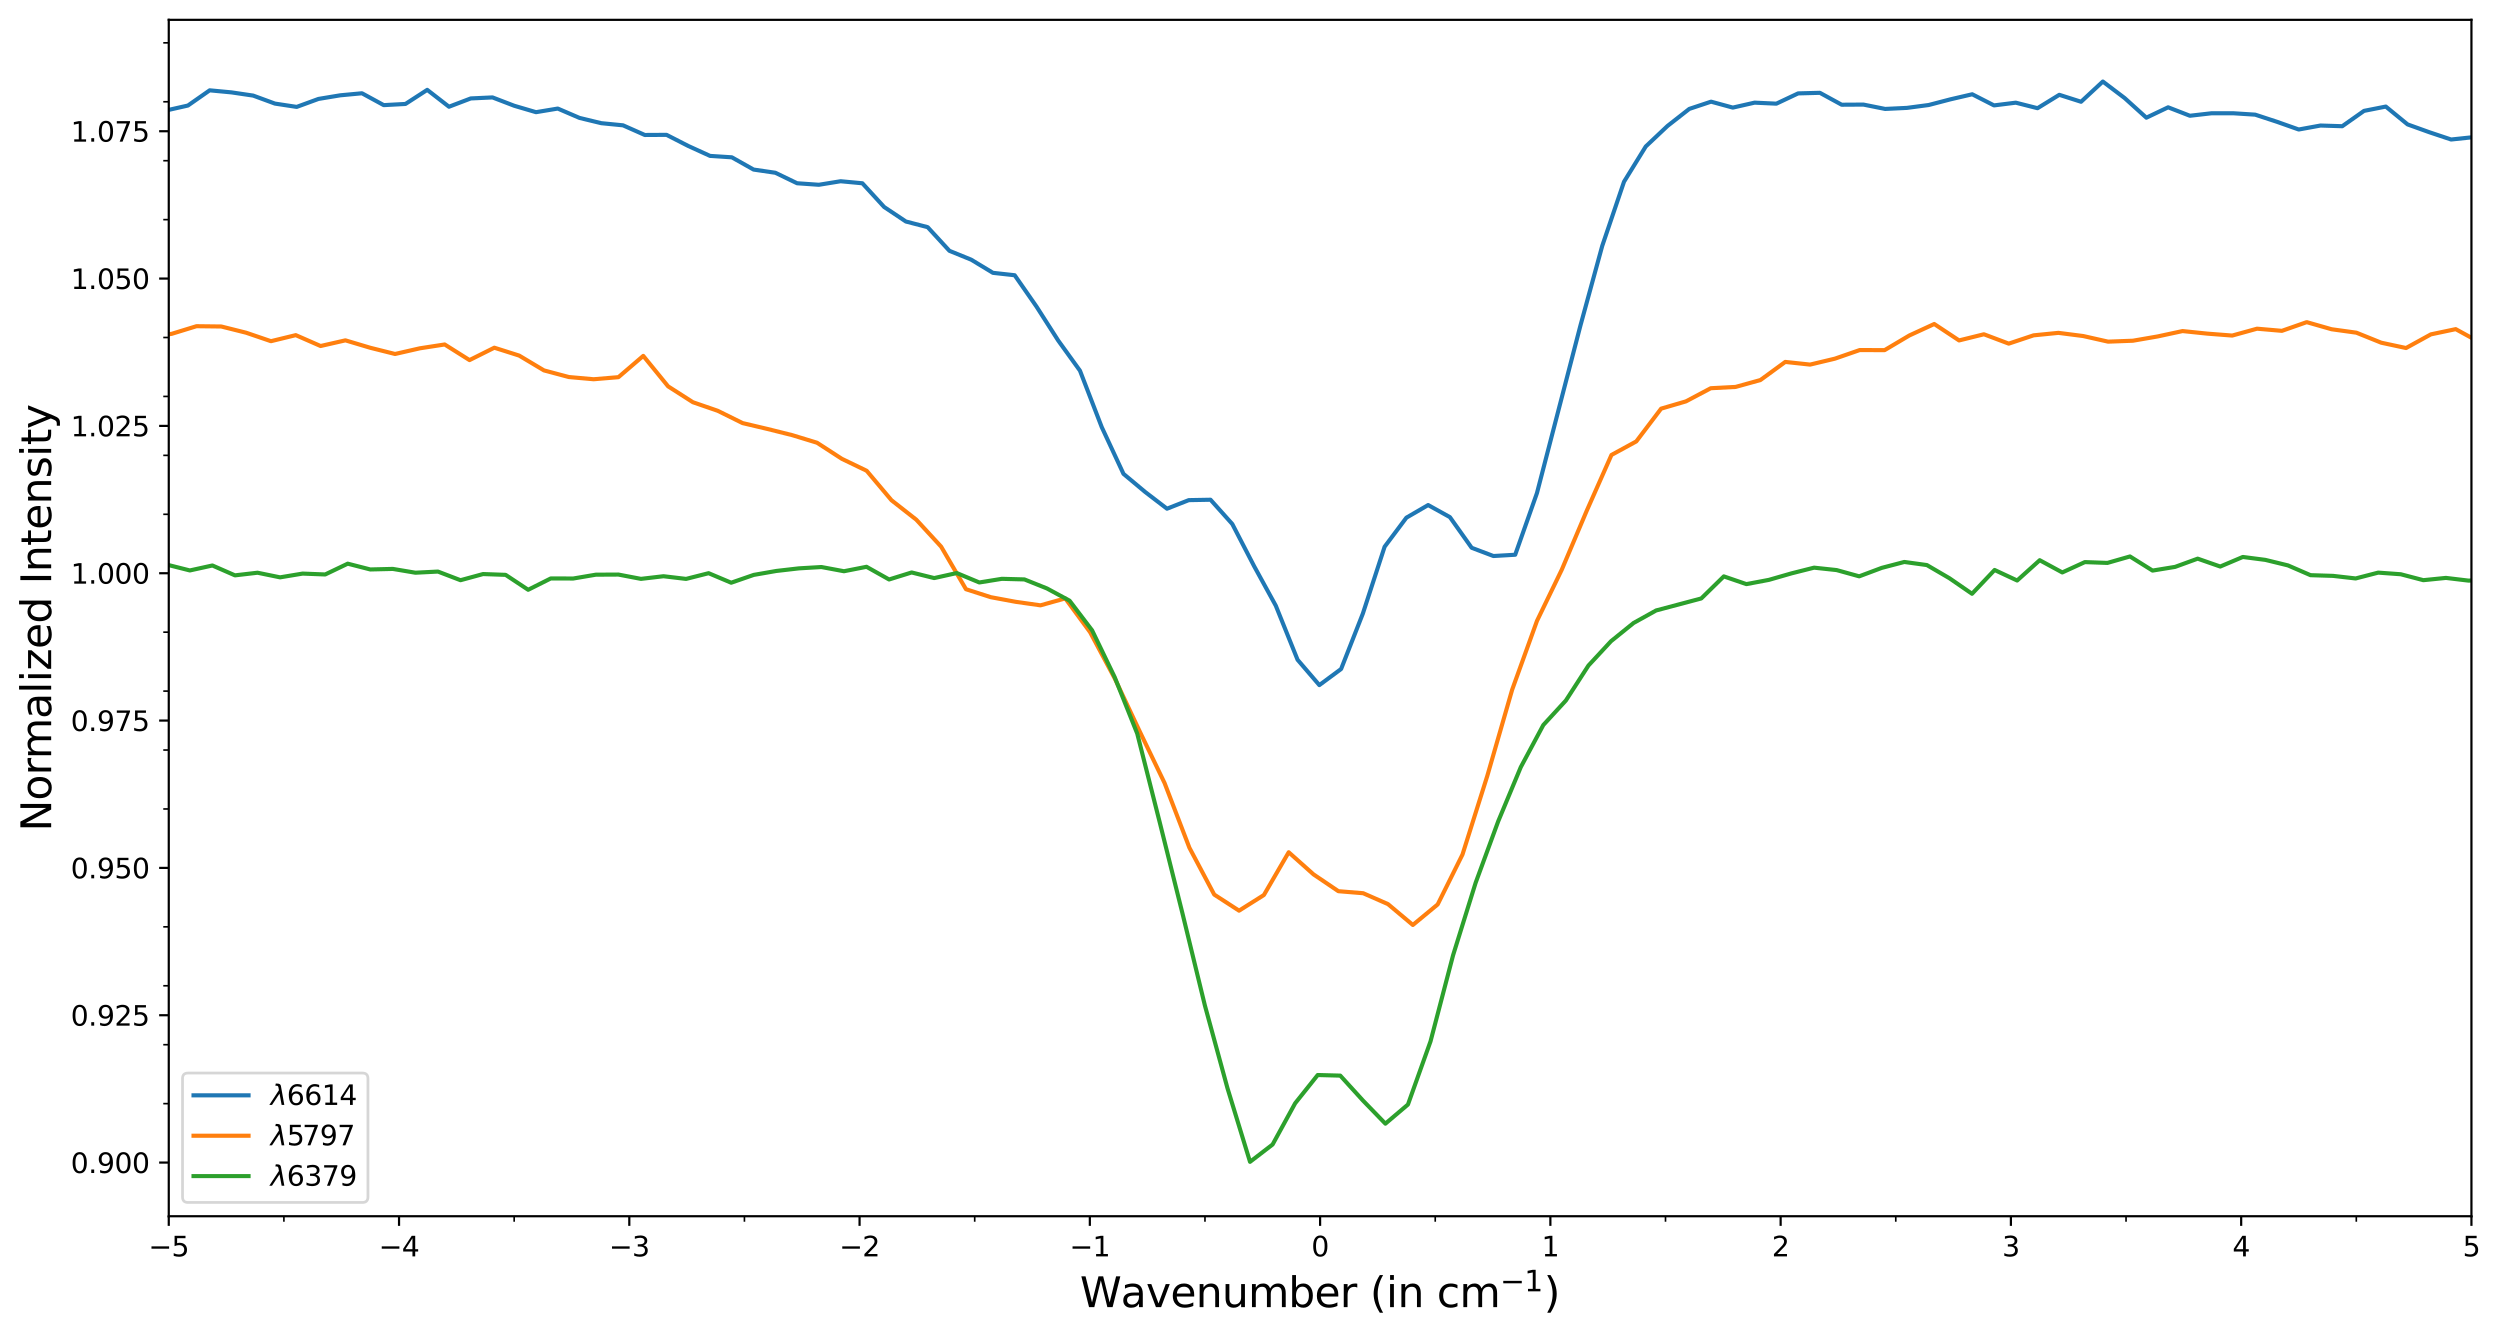 <?xml version="1.0" encoding="utf-8" standalone="no"?>
<!DOCTYPE svg PUBLIC "-//W3C//DTD SVG 1.1//EN"
  "http://www.w3.org/Graphics/SVG/1.1/DTD/svg11.dtd">
<svg height="485.558pt" version="1.1" viewBox="0 0 908.727 485.558" width="908.727pt" xmlns="http://www.w3.org/2000/svg" xmlns:xlink="http://www.w3.org/1999/xlink">
 <defs>
  <style type="text/css">*{stroke-linecap:butt;stroke-linejoin:round;}</style>
 </defs>
 <g id="figure_1">
  <g id="patch_1">
   <path d="M -0 485.558 
L 908.727 485.558 
L 908.727 0 
L -0 0 
z
" style="fill:#ffffff;"/>
  </g>
  <g id="axes_1">
   <g id="patch_2">
    <path d="M 61.345 442.08 
L 898.345 442.08 
L 898.345 7.2 
L 61.345 7.2 
z
" style="fill:#ffffff;"/>
   </g>
   <g id="matplotlib.axis_1">
    <g id="xtick_1">
     <g id="line2d_1">
      <defs>
       <path d="M 0 0 
L 0 3.5 
" id="md14d04c0c2" style="stroke:#000000;stroke-width:0.8;"/>
      </defs>
      <g>
       <use style="stroke:#000000;stroke-width:0.8;" x="61.345" xlink:href="#md14d04c0c2" y="442.08"/>
      </g>
     </g>
     <g id="text_1">
      <!-- −5 -->
      <g transform="translate(53.974 456.678)scale(0.1 -0.1)">
       <defs>
        <path d="M 678 2272 
L 4684 2272 
L 4684 1741 
L 678 1741 
L 678 2272 
z
" id="DejaVuSans-2212" transform="scale(0.016)"/>
        <path d="M 691 4666 
L 3169 4666 
L 3169 4134 
L 1269 4134 
L 1269 2991 
Q 1406 3038 1543 3061 
Q 1681 3084 1819 3084 
Q 2600 3084 3056 2656 
Q 3513 2228 3513 1497 
Q 3513 744 3044 326 
Q 2575 -91 1722 -91 
Q 1428 -91 1123 -41 
Q 819 9 494 109 
L 494 744 
Q 775 591 1075 516 
Q 1375 441 1709 441 
Q 2250 441 2565 725 
Q 2881 1009 2881 1497 
Q 2881 1984 2565 2268 
Q 2250 2553 1709 2553 
Q 1456 2553 1204 2497 
Q 953 2441 691 2322 
L 691 4666 
z
" id="DejaVuSans-35" transform="scale(0.016)"/>
       </defs>
       <use xlink:href="#DejaVuSans-2212"/>
       <use x="83.789" xlink:href="#DejaVuSans-35"/>
      </g>
     </g>
    </g>
    <g id="xtick_2">
     <g id="line2d_2">
      <g>
       <use style="stroke:#000000;stroke-width:0.8;" x="145.045" xlink:href="#md14d04c0c2" y="442.08"/>
      </g>
     </g>
     <g id="text_2">
      <!-- −4 -->
      <g transform="translate(137.674 456.678)scale(0.1 -0.1)">
       <defs>
        <path d="M 2419 4116 
L 825 1625 
L 2419 1625 
L 2419 4116 
z
M 2253 4666 
L 3047 4666 
L 3047 1625 
L 3713 1625 
L 3713 1100 
L 3047 1100 
L 3047 0 
L 2419 0 
L 2419 1100 
L 313 1100 
L 313 1709 
L 2253 4666 
z
" id="DejaVuSans-34" transform="scale(0.016)"/>
       </defs>
       <use xlink:href="#DejaVuSans-2212"/>
       <use x="83.789" xlink:href="#DejaVuSans-34"/>
      </g>
     </g>
    </g>
    <g id="xtick_3">
     <g id="line2d_3">
      <g>
       <use style="stroke:#000000;stroke-width:0.8;" x="228.745" xlink:href="#md14d04c0c2" y="442.08"/>
      </g>
     </g>
     <g id="text_3">
      <!-- −3 -->
      <g transform="translate(221.374 456.678)scale(0.1 -0.1)">
       <defs>
        <path d="M 2597 2516 
Q 3050 2419 3304 2112 
Q 3559 1806 3559 1356 
Q 3559 666 3084 287 
Q 2609 -91 1734 -91 
Q 1441 -91 1130 -33 
Q 819 25 488 141 
L 488 750 
Q 750 597 1062 519 
Q 1375 441 1716 441 
Q 2309 441 2620 675 
Q 2931 909 2931 1356 
Q 2931 1769 2642 2001 
Q 2353 2234 1838 2234 
L 1294 2234 
L 1294 2753 
L 1863 2753 
Q 2328 2753 2575 2939 
Q 2822 3125 2822 3475 
Q 2822 3834 2567 4026 
Q 2313 4219 1838 4219 
Q 1578 4219 1281 4162 
Q 984 4106 628 3988 
L 628 4550 
Q 988 4650 1302 4700 
Q 1616 4750 1894 4750 
Q 2613 4750 3031 4423 
Q 3450 4097 3450 3541 
Q 3450 3153 3228 2886 
Q 3006 2619 2597 2516 
z
" id="DejaVuSans-33" transform="scale(0.016)"/>
       </defs>
       <use xlink:href="#DejaVuSans-2212"/>
       <use x="83.789" xlink:href="#DejaVuSans-33"/>
      </g>
     </g>
    </g>
    <g id="xtick_4">
     <g id="line2d_4">
      <g>
       <use style="stroke:#000000;stroke-width:0.8;" x="312.445" xlink:href="#md14d04c0c2" y="442.08"/>
      </g>
     </g>
     <g id="text_4">
      <!-- −2 -->
      <g transform="translate(305.074 456.678)scale(0.1 -0.1)">
       <defs>
        <path d="M 1228 531 
L 3431 531 
L 3431 0 
L 469 0 
L 469 531 
Q 828 903 1448 1529 
Q 2069 2156 2228 2338 
Q 2531 2678 2651 2914 
Q 2772 3150 2772 3378 
Q 2772 3750 2511 3984 
Q 2250 4219 1831 4219 
Q 1534 4219 1204 4116 
Q 875 4013 500 3803 
L 500 4441 
Q 881 4594 1212 4672 
Q 1544 4750 1819 4750 
Q 2544 4750 2975 4387 
Q 3406 4025 3406 3419 
Q 3406 3131 3298 2873 
Q 3191 2616 2906 2266 
Q 2828 2175 2409 1742 
Q 1991 1309 1228 531 
z
" id="DejaVuSans-32" transform="scale(0.016)"/>
       </defs>
       <use xlink:href="#DejaVuSans-2212"/>
       <use x="83.789" xlink:href="#DejaVuSans-32"/>
      </g>
     </g>
    </g>
    <g id="xtick_5">
     <g id="line2d_5">
      <g>
       <use style="stroke:#000000;stroke-width:0.8;" x="396.145" xlink:href="#md14d04c0c2" y="442.08"/>
      </g>
     </g>
     <g id="text_5">
      <!-- −1 -->
      <g transform="translate(388.774 456.678)scale(0.1 -0.1)">
       <defs>
        <path d="M 794 531 
L 1825 531 
L 1825 4091 
L 703 3866 
L 703 4441 
L 1819 4666 
L 2450 4666 
L 2450 531 
L 3481 531 
L 3481 0 
L 794 0 
L 794 531 
z
" id="DejaVuSans-31" transform="scale(0.016)"/>
       </defs>
       <use xlink:href="#DejaVuSans-2212"/>
       <use x="83.789" xlink:href="#DejaVuSans-31"/>
      </g>
     </g>
    </g>
    <g id="xtick_6">
     <g id="line2d_6">
      <g>
       <use style="stroke:#000000;stroke-width:0.8;" x="479.845" xlink:href="#md14d04c0c2" y="442.08"/>
      </g>
     </g>
     <g id="text_6">
      <!-- 0 -->
      <g transform="translate(476.664 456.678)scale(0.1 -0.1)">
       <defs>
        <path d="M 2034 4250 
Q 1547 4250 1301 3770 
Q 1056 3291 1056 2328 
Q 1056 1369 1301 889 
Q 1547 409 2034 409 
Q 2525 409 2770 889 
Q 3016 1369 3016 2328 
Q 3016 3291 2770 3770 
Q 2525 4250 2034 4250 
z
M 2034 4750 
Q 2819 4750 3233 4129 
Q 3647 3509 3647 2328 
Q 3647 1150 3233 529 
Q 2819 -91 2034 -91 
Q 1250 -91 836 529 
Q 422 1150 422 2328 
Q 422 3509 836 4129 
Q 1250 4750 2034 4750 
z
" id="DejaVuSans-30" transform="scale(0.016)"/>
       </defs>
       <use xlink:href="#DejaVuSans-30"/>
      </g>
     </g>
    </g>
    <g id="xtick_7">
     <g id="line2d_7">
      <g>
       <use style="stroke:#000000;stroke-width:0.8;" x="563.545" xlink:href="#md14d04c0c2" y="442.08"/>
      </g>
     </g>
     <g id="text_7">
      <!-- 1 -->
      <g transform="translate(560.364 456.678)scale(0.1 -0.1)">
       <use xlink:href="#DejaVuSans-31"/>
      </g>
     </g>
    </g>
    <g id="xtick_8">
     <g id="line2d_8">
      <g>
       <use style="stroke:#000000;stroke-width:0.8;" x="647.245" xlink:href="#md14d04c0c2" y="442.08"/>
      </g>
     </g>
     <g id="text_8">
      <!-- 2 -->
      <g transform="translate(644.064 456.678)scale(0.1 -0.1)">
       <use xlink:href="#DejaVuSans-32"/>
      </g>
     </g>
    </g>
    <g id="xtick_9">
     <g id="line2d_9">
      <g>
       <use style="stroke:#000000;stroke-width:0.8;" x="730.945" xlink:href="#md14d04c0c2" y="442.08"/>
      </g>
     </g>
     <g id="text_9">
      <!-- 3 -->
      <g transform="translate(727.764 456.678)scale(0.1 -0.1)">
       <use xlink:href="#DejaVuSans-33"/>
      </g>
     </g>
    </g>
    <g id="xtick_10">
     <g id="line2d_10">
      <g>
       <use style="stroke:#000000;stroke-width:0.8;" x="814.645" xlink:href="#md14d04c0c2" y="442.08"/>
      </g>
     </g>
     <g id="text_10">
      <!-- 4 -->
      <g transform="translate(811.464 456.678)scale(0.1 -0.1)">
       <use xlink:href="#DejaVuSans-34"/>
      </g>
     </g>
    </g>
    <g id="xtick_11">
     <g id="line2d_11">
      <g>
       <use style="stroke:#000000;stroke-width:0.8;" x="898.345" xlink:href="#md14d04c0c2" y="442.08"/>
      </g>
     </g>
     <g id="text_11">
      <!-- 5 -->
      <g transform="translate(895.164 456.678)scale(0.1 -0.1)">
       <use xlink:href="#DejaVuSans-35"/>
      </g>
     </g>
    </g>
    <g id="xtick_12">
     <g id="line2d_12">
      <defs>
       <path d="M 0 0 
L 0 2 
" id="m15ff0776b5" style="stroke:#000000;stroke-width:0.6;"/>
      </defs>
      <g>
       <use style="stroke:#000000;stroke-width:0.6;" x="103.195" xlink:href="#m15ff0776b5" y="442.08"/>
      </g>
     </g>
    </g>
    <g id="xtick_13">
     <g id="line2d_13">
      <g>
       <use style="stroke:#000000;stroke-width:0.6;" x="186.895" xlink:href="#m15ff0776b5" y="442.08"/>
      </g>
     </g>
    </g>
    <g id="xtick_14">
     <g id="line2d_14">
      <g>
       <use style="stroke:#000000;stroke-width:0.6;" x="270.595" xlink:href="#m15ff0776b5" y="442.08"/>
      </g>
     </g>
    </g>
    <g id="xtick_15">
     <g id="line2d_15">
      <g>
       <use style="stroke:#000000;stroke-width:0.6;" x="354.295" xlink:href="#m15ff0776b5" y="442.08"/>
      </g>
     </g>
    </g>
    <g id="xtick_16">
     <g id="line2d_16">
      <g>
       <use style="stroke:#000000;stroke-width:0.6;" x="437.995" xlink:href="#m15ff0776b5" y="442.08"/>
      </g>
     </g>
    </g>
    <g id="xtick_17">
     <g id="line2d_17">
      <g>
       <use style="stroke:#000000;stroke-width:0.6;" x="521.695" xlink:href="#m15ff0776b5" y="442.08"/>
      </g>
     </g>
    </g>
    <g id="xtick_18">
     <g id="line2d_18">
      <g>
       <use style="stroke:#000000;stroke-width:0.6;" x="605.395" xlink:href="#m15ff0776b5" y="442.08"/>
      </g>
     </g>
    </g>
    <g id="xtick_19">
     <g id="line2d_19">
      <g>
       <use style="stroke:#000000;stroke-width:0.6;" x="689.095" xlink:href="#m15ff0776b5" y="442.08"/>
      </g>
     </g>
    </g>
    <g id="xtick_20">
     <g id="line2d_20">
      <g>
       <use style="stroke:#000000;stroke-width:0.6;" x="772.795" xlink:href="#m15ff0776b5" y="442.08"/>
      </g>
     </g>
    </g>
    <g id="xtick_21">
     <g id="line2d_21">
      <g>
       <use style="stroke:#000000;stroke-width:0.6;" x="856.495" xlink:href="#m15ff0776b5" y="442.08"/>
      </g>
     </g>
    </g>
    <g id="text_12">
     <!-- Wavenumber (in cm$^{-1}$) -->
     <g transform="translate(392.545 475.239)scale(0.15 -0.15)">
      <defs>
       <path d="M 213 4666 
L 850 4666 
L 1831 722 
L 2809 4666 
L 3519 4666 
L 4500 722 
L 5478 4666 
L 6119 4666 
L 4947 0 
L 4153 0 
L 3169 4050 
L 2175 0 
L 1381 0 
L 213 4666 
z
" id="DejaVuSans-57" transform="scale(0.016)"/>
       <path d="M 2194 1759 
Q 1497 1759 1228 1600 
Q 959 1441 959 1056 
Q 959 750 1161 570 
Q 1363 391 1709 391 
Q 2188 391 2477 730 
Q 2766 1069 2766 1631 
L 2766 1759 
L 2194 1759 
z
M 3341 1997 
L 3341 0 
L 2766 0 
L 2766 531 
Q 2569 213 2275 61 
Q 1981 -91 1556 -91 
Q 1019 -91 701 211 
Q 384 513 384 1019 
Q 384 1609 779 1909 
Q 1175 2209 1959 2209 
L 2766 2209 
L 2766 2266 
Q 2766 2663 2505 2880 
Q 2244 3097 1772 3097 
Q 1472 3097 1187 3025 
Q 903 2953 641 2809 
L 641 3341 
Q 956 3463 1253 3523 
Q 1550 3584 1831 3584 
Q 2591 3584 2966 3190 
Q 3341 2797 3341 1997 
z
" id="DejaVuSans-61" transform="scale(0.016)"/>
       <path d="M 191 3500 
L 800 3500 
L 1894 563 
L 2988 3500 
L 3597 3500 
L 2284 0 
L 1503 0 
L 191 3500 
z
" id="DejaVuSans-76" transform="scale(0.016)"/>
       <path d="M 3597 1894 
L 3597 1613 
L 953 1613 
Q 991 1019 1311 708 
Q 1631 397 2203 397 
Q 2534 397 2845 478 
Q 3156 559 3463 722 
L 3463 178 
Q 3153 47 2828 -22 
Q 2503 -91 2169 -91 
Q 1331 -91 842 396 
Q 353 884 353 1716 
Q 353 2575 817 3079 
Q 1281 3584 2069 3584 
Q 2775 3584 3186 3129 
Q 3597 2675 3597 1894 
z
M 3022 2063 
Q 3016 2534 2758 2815 
Q 2500 3097 2075 3097 
Q 1594 3097 1305 2825 
Q 1016 2553 972 2059 
L 3022 2063 
z
" id="DejaVuSans-65" transform="scale(0.016)"/>
       <path d="M 3513 2113 
L 3513 0 
L 2938 0 
L 2938 2094 
Q 2938 2591 2744 2837 
Q 2550 3084 2163 3084 
Q 1697 3084 1428 2787 
Q 1159 2491 1159 1978 
L 1159 0 
L 581 0 
L 581 3500 
L 1159 3500 
L 1159 2956 
Q 1366 3272 1645 3428 
Q 1925 3584 2291 3584 
Q 2894 3584 3203 3211 
Q 3513 2838 3513 2113 
z
" id="DejaVuSans-6e" transform="scale(0.016)"/>
       <path d="M 544 1381 
L 544 3500 
L 1119 3500 
L 1119 1403 
Q 1119 906 1312 657 
Q 1506 409 1894 409 
Q 2359 409 2629 706 
Q 2900 1003 2900 1516 
L 2900 3500 
L 3475 3500 
L 3475 0 
L 2900 0 
L 2900 538 
Q 2691 219 2414 64 
Q 2138 -91 1772 -91 
Q 1169 -91 856 284 
Q 544 659 544 1381 
z
M 1991 3584 
L 1991 3584 
z
" id="DejaVuSans-75" transform="scale(0.016)"/>
       <path d="M 3328 2828 
Q 3544 3216 3844 3400 
Q 4144 3584 4550 3584 
Q 5097 3584 5394 3201 
Q 5691 2819 5691 2113 
L 5691 0 
L 5113 0 
L 5113 2094 
Q 5113 2597 4934 2840 
Q 4756 3084 4391 3084 
Q 3944 3084 3684 2787 
Q 3425 2491 3425 1978 
L 3425 0 
L 2847 0 
L 2847 2094 
Q 2847 2600 2669 2842 
Q 2491 3084 2119 3084 
Q 1678 3084 1418 2786 
Q 1159 2488 1159 1978 
L 1159 0 
L 581 0 
L 581 3500 
L 1159 3500 
L 1159 2956 
Q 1356 3278 1631 3431 
Q 1906 3584 2284 3584 
Q 2666 3584 2933 3390 
Q 3200 3197 3328 2828 
z
" id="DejaVuSans-6d" transform="scale(0.016)"/>
       <path d="M 3116 1747 
Q 3116 2381 2855 2742 
Q 2594 3103 2138 3103 
Q 1681 3103 1420 2742 
Q 1159 2381 1159 1747 
Q 1159 1113 1420 752 
Q 1681 391 2138 391 
Q 2594 391 2855 752 
Q 3116 1113 3116 1747 
z
M 1159 2969 
Q 1341 3281 1617 3432 
Q 1894 3584 2278 3584 
Q 2916 3584 3314 3078 
Q 3713 2572 3713 1747 
Q 3713 922 3314 415 
Q 2916 -91 2278 -91 
Q 1894 -91 1617 61 
Q 1341 213 1159 525 
L 1159 0 
L 581 0 
L 581 4863 
L 1159 4863 
L 1159 2969 
z
" id="DejaVuSans-62" transform="scale(0.016)"/>
       <path d="M 2631 2963 
Q 2534 3019 2420 3045 
Q 2306 3072 2169 3072 
Q 1681 3072 1420 2755 
Q 1159 2438 1159 1844 
L 1159 0 
L 581 0 
L 581 3500 
L 1159 3500 
L 1159 2956 
Q 1341 3275 1631 3429 
Q 1922 3584 2338 3584 
Q 2397 3584 2469 3576 
Q 2541 3569 2628 3553 
L 2631 2963 
z
" id="DejaVuSans-72" transform="scale(0.016)"/>
       <path id="DejaVuSans-20" transform="scale(0.016)"/>
       <path d="M 1984 4856 
Q 1566 4138 1362 3434 
Q 1159 2731 1159 2009 
Q 1159 1288 1364 580 
Q 1569 -128 1984 -844 
L 1484 -844 
Q 1016 -109 783 600 
Q 550 1309 550 2009 
Q 550 2706 781 3412 
Q 1013 4119 1484 4856 
L 1984 4856 
z
" id="DejaVuSans-28" transform="scale(0.016)"/>
       <path d="M 603 3500 
L 1178 3500 
L 1178 0 
L 603 0 
L 603 3500 
z
M 603 4863 
L 1178 4863 
L 1178 4134 
L 603 4134 
L 603 4863 
z
" id="DejaVuSans-69" transform="scale(0.016)"/>
       <path d="M 3122 3366 
L 3122 2828 
Q 2878 2963 2633 3030 
Q 2388 3097 2138 3097 
Q 1578 3097 1268 2742 
Q 959 2388 959 1747 
Q 959 1106 1268 751 
Q 1578 397 2138 397 
Q 2388 397 2633 464 
Q 2878 531 3122 666 
L 3122 134 
Q 2881 22 2623 -34 
Q 2366 -91 2075 -91 
Q 1284 -91 818 406 
Q 353 903 353 1747 
Q 353 2603 823 3093 
Q 1294 3584 2113 3584 
Q 2378 3584 2631 3529 
Q 2884 3475 3122 3366 
z
" id="DejaVuSans-63" transform="scale(0.016)"/>
       <path d="M 513 4856 
L 1013 4856 
Q 1481 4119 1714 3412 
Q 1947 2706 1947 2009 
Q 1947 1309 1714 600 
Q 1481 -109 1013 -844 
L 513 -844 
Q 928 -128 1133 580 
Q 1338 1288 1338 2009 
Q 1338 2731 1133 3434 
Q 928 4138 513 4856 
z
" id="DejaVuSans-29" transform="scale(0.016)"/>
      </defs>
      <use transform="translate(0 0.684)" xlink:href="#DejaVuSans-57"/>
      <use transform="translate(98.877 0.684)" xlink:href="#DejaVuSans-61"/>
      <use transform="translate(160.156 0.684)" xlink:href="#DejaVuSans-76"/>
      <use transform="translate(219.336 0.684)" xlink:href="#DejaVuSans-65"/>
      <use transform="translate(280.859 0.684)" xlink:href="#DejaVuSans-6e"/>
      <use transform="translate(344.238 0.684)" xlink:href="#DejaVuSans-75"/>
      <use transform="translate(407.617 0.684)" xlink:href="#DejaVuSans-6d"/>
      <use transform="translate(505.029 0.684)" xlink:href="#DejaVuSans-62"/>
      <use transform="translate(568.506 0.684)" xlink:href="#DejaVuSans-65"/>
      <use transform="translate(630.029 0.684)" xlink:href="#DejaVuSans-72"/>
      <use transform="translate(671.143 0.684)" xlink:href="#DejaVuSans-20"/>
      <use transform="translate(702.93 0.684)" xlink:href="#DejaVuSans-28"/>
      <use transform="translate(741.943 0.684)" xlink:href="#DejaVuSans-69"/>
      <use transform="translate(769.727 0.684)" xlink:href="#DejaVuSans-6e"/>
      <use transform="translate(833.105 0.684)" xlink:href="#DejaVuSans-20"/>
      <use transform="translate(864.893 0.684)" xlink:href="#DejaVuSans-63"/>
      <use transform="translate(919.873 0.684)" xlink:href="#DejaVuSans-6d"/>
      <use transform="translate(1018.242 38.966)scale(0.7)" xlink:href="#DejaVuSans-2212"/>
      <use transform="translate(1076.895 38.966)scale(0.7)" xlink:href="#DejaVuSans-31"/>
      <use transform="translate(1124.165 0.684)" xlink:href="#DejaVuSans-29"/>
     </g>
    </g>
   </g>
   <g id="matplotlib.axis_2">
    <g id="ytick_1">
     <g id="line2d_22">
      <defs>
       <path d="M 0 0 
L -3.5 0 
" id="mcf2f8fd211" style="stroke:#000000;stroke-width:0.8;"/>
      </defs>
      <g>
       <use style="stroke:#000000;stroke-width:0.8;" x="61.345" xlink:href="#mcf2f8fd211" y="422.577"/>
      </g>
     </g>
     <g id="text_13">
      <!-- 0.900 -->
      <g transform="translate(25.717 426.376)scale(0.1 -0.1)">
       <defs>
        <path d="M 684 794 
L 1344 794 
L 1344 0 
L 684 0 
L 684 794 
z
" id="DejaVuSans-2e" transform="scale(0.016)"/>
        <path d="M 703 97 
L 703 672 
Q 941 559 1184 500 
Q 1428 441 1663 441 
Q 2288 441 2617 861 
Q 2947 1281 2994 2138 
Q 2813 1869 2534 1725 
Q 2256 1581 1919 1581 
Q 1219 1581 811 2004 
Q 403 2428 403 3163 
Q 403 3881 828 4315 
Q 1253 4750 1959 4750 
Q 2769 4750 3195 4129 
Q 3622 3509 3622 2328 
Q 3622 1225 3098 567 
Q 2575 -91 1691 -91 
Q 1453 -91 1209 -44 
Q 966 3 703 97 
z
M 1959 2075 
Q 2384 2075 2632 2365 
Q 2881 2656 2881 3163 
Q 2881 3666 2632 3958 
Q 2384 4250 1959 4250 
Q 1534 4250 1286 3958 
Q 1038 3666 1038 3163 
Q 1038 2656 1286 2365 
Q 1534 2075 1959 2075 
z
" id="DejaVuSans-39" transform="scale(0.016)"/>
       </defs>
       <use xlink:href="#DejaVuSans-30"/>
       <use x="63.623" xlink:href="#DejaVuSans-2e"/>
       <use x="95.41" xlink:href="#DejaVuSans-39"/>
       <use x="159.033" xlink:href="#DejaVuSans-30"/>
       <use x="222.656" xlink:href="#DejaVuSans-30"/>
      </g>
     </g>
    </g>
    <g id="ytick_2">
     <g id="line2d_23">
      <g>
       <use style="stroke:#000000;stroke-width:0.8;" x="61.345" xlink:href="#mcf2f8fd211" y="369.022"/>
      </g>
     </g>
     <g id="text_14">
      <!-- 0.925 -->
      <g transform="translate(25.717 372.821)scale(0.1 -0.1)">
       <use xlink:href="#DejaVuSans-30"/>
       <use x="63.623" xlink:href="#DejaVuSans-2e"/>
       <use x="95.41" xlink:href="#DejaVuSans-39"/>
       <use x="159.033" xlink:href="#DejaVuSans-32"/>
       <use x="222.656" xlink:href="#DejaVuSans-35"/>
      </g>
     </g>
    </g>
    <g id="ytick_3">
     <g id="line2d_24">
      <g>
       <use style="stroke:#000000;stroke-width:0.8;" x="61.345" xlink:href="#mcf2f8fd211" y="315.467"/>
      </g>
     </g>
     <g id="text_15">
      <!-- 0.950 -->
      <g transform="translate(25.717 319.267)scale(0.1 -0.1)">
       <use xlink:href="#DejaVuSans-30"/>
       <use x="63.623" xlink:href="#DejaVuSans-2e"/>
       <use x="95.41" xlink:href="#DejaVuSans-39"/>
       <use x="159.033" xlink:href="#DejaVuSans-35"/>
       <use x="222.656" xlink:href="#DejaVuSans-30"/>
      </g>
     </g>
    </g>
    <g id="ytick_4">
     <g id="line2d_25">
      <g>
       <use style="stroke:#000000;stroke-width:0.8;" x="61.345" xlink:href="#mcf2f8fd211" y="261.913"/>
      </g>
     </g>
     <g id="text_16">
      <!-- 0.975 -->
      <g transform="translate(25.717 265.712)scale(0.1 -0.1)">
       <defs>
        <path d="M 525 4666 
L 3525 4666 
L 3525 4397 
L 1831 0 
L 1172 0 
L 2766 4134 
L 525 4134 
L 525 4666 
z
" id="DejaVuSans-37" transform="scale(0.016)"/>
       </defs>
       <use xlink:href="#DejaVuSans-30"/>
       <use x="63.623" xlink:href="#DejaVuSans-2e"/>
       <use x="95.41" xlink:href="#DejaVuSans-39"/>
       <use x="159.033" xlink:href="#DejaVuSans-37"/>
       <use x="222.656" xlink:href="#DejaVuSans-35"/>
      </g>
     </g>
    </g>
    <g id="ytick_5">
     <g id="line2d_26">
      <g>
       <use style="stroke:#000000;stroke-width:0.8;" x="61.345" xlink:href="#mcf2f8fd211" y="208.358"/>
      </g>
     </g>
     <g id="text_17">
      <!-- 1.000 -->
      <g transform="translate(25.717 212.158)scale(0.1 -0.1)">
       <use xlink:href="#DejaVuSans-31"/>
       <use x="63.623" xlink:href="#DejaVuSans-2e"/>
       <use x="95.41" xlink:href="#DejaVuSans-30"/>
       <use x="159.033" xlink:href="#DejaVuSans-30"/>
       <use x="222.656" xlink:href="#DejaVuSans-30"/>
      </g>
     </g>
    </g>
    <g id="ytick_6">
     <g id="line2d_27">
      <g>
       <use style="stroke:#000000;stroke-width:0.8;" x="61.345" xlink:href="#mcf2f8fd211" y="154.804"/>
      </g>
     </g>
     <g id="text_18">
      <!-- 1.025 -->
      <g transform="translate(25.717 158.603)scale(0.1 -0.1)">
       <use xlink:href="#DejaVuSans-31"/>
       <use x="63.623" xlink:href="#DejaVuSans-2e"/>
       <use x="95.41" xlink:href="#DejaVuSans-30"/>
       <use x="159.033" xlink:href="#DejaVuSans-32"/>
       <use x="222.656" xlink:href="#DejaVuSans-35"/>
      </g>
     </g>
    </g>
    <g id="ytick_7">
     <g id="line2d_28">
      <g>
       <use style="stroke:#000000;stroke-width:0.8;" x="61.345" xlink:href="#mcf2f8fd211" y="101.249"/>
      </g>
     </g>
     <g id="text_19">
      <!-- 1.050 -->
      <g transform="translate(25.717 105.049)scale(0.1 -0.1)">
       <use xlink:href="#DejaVuSans-31"/>
       <use x="63.623" xlink:href="#DejaVuSans-2e"/>
       <use x="95.41" xlink:href="#DejaVuSans-30"/>
       <use x="159.033" xlink:href="#DejaVuSans-35"/>
       <use x="222.656" xlink:href="#DejaVuSans-30"/>
      </g>
     </g>
    </g>
    <g id="ytick_8">
     <g id="line2d_29">
      <g>
       <use style="stroke:#000000;stroke-width:0.8;" x="61.345" xlink:href="#mcf2f8fd211" y="47.695"/>
      </g>
     </g>
     <g id="text_20">
      <!-- 1.075 -->
      <g transform="translate(25.717 51.494)scale(0.1 -0.1)">
       <use xlink:href="#DejaVuSans-31"/>
       <use x="63.623" xlink:href="#DejaVuSans-2e"/>
       <use x="95.41" xlink:href="#DejaVuSans-30"/>
       <use x="159.033" xlink:href="#DejaVuSans-37"/>
       <use x="222.656" xlink:href="#DejaVuSans-35"/>
      </g>
     </g>
    </g>
    <g id="ytick_9">
     <g id="line2d_30">
      <defs>
       <path d="M 0 0 
L -2 0 
" id="m7a1db1152e" style="stroke:#000000;stroke-width:0.6;"/>
      </defs>
      <g>
       <use style="stroke:#000000;stroke-width:0.6;" x="61.345" xlink:href="#m7a1db1152e" y="401.155"/>
      </g>
     </g>
    </g>
    <g id="ytick_10">
     <g id="line2d_31">
      <g>
       <use style="stroke:#000000;stroke-width:0.6;" x="61.345" xlink:href="#m7a1db1152e" y="379.733"/>
      </g>
     </g>
    </g>
    <g id="ytick_11">
     <g id="line2d_32">
      <g>
       <use style="stroke:#000000;stroke-width:0.6;" x="61.345" xlink:href="#m7a1db1152e" y="358.311"/>
      </g>
     </g>
    </g>
    <g id="ytick_12">
     <g id="line2d_33">
      <g>
       <use style="stroke:#000000;stroke-width:0.6;" x="61.345" xlink:href="#m7a1db1152e" y="336.889"/>
      </g>
     </g>
    </g>
    <g id="ytick_13">
     <g id="line2d_34">
      <g>
       <use style="stroke:#000000;stroke-width:0.6;" x="61.345" xlink:href="#m7a1db1152e" y="294.046"/>
      </g>
     </g>
    </g>
    <g id="ytick_14">
     <g id="line2d_35">
      <g>
       <use style="stroke:#000000;stroke-width:0.6;" x="61.345" xlink:href="#m7a1db1152e" y="272.624"/>
      </g>
     </g>
    </g>
    <g id="ytick_15">
     <g id="line2d_36">
      <g>
       <use style="stroke:#000000;stroke-width:0.6;" x="61.345" xlink:href="#m7a1db1152e" y="251.202"/>
      </g>
     </g>
    </g>
    <g id="ytick_16">
     <g id="line2d_37">
      <g>
       <use style="stroke:#000000;stroke-width:0.6;" x="61.345" xlink:href="#m7a1db1152e" y="229.78"/>
      </g>
     </g>
    </g>
    <g id="ytick_17">
     <g id="line2d_38">
      <g>
       <use style="stroke:#000000;stroke-width:0.6;" x="61.345" xlink:href="#m7a1db1152e" y="186.937"/>
      </g>
     </g>
    </g>
    <g id="ytick_18">
     <g id="line2d_39">
      <g>
       <use style="stroke:#000000;stroke-width:0.6;" x="61.345" xlink:href="#m7a1db1152e" y="165.515"/>
      </g>
     </g>
    </g>
    <g id="ytick_19">
     <g id="line2d_40">
      <g>
       <use style="stroke:#000000;stroke-width:0.6;" x="61.345" xlink:href="#m7a1db1152e" y="144.093"/>
      </g>
     </g>
    </g>
    <g id="ytick_20">
     <g id="line2d_41">
      <g>
       <use style="stroke:#000000;stroke-width:0.6;" x="61.345" xlink:href="#m7a1db1152e" y="122.671"/>
      </g>
     </g>
    </g>
    <g id="ytick_21">
     <g id="line2d_42">
      <g>
       <use style="stroke:#000000;stroke-width:0.6;" x="61.345" xlink:href="#m7a1db1152e" y="79.828"/>
      </g>
     </g>
    </g>
    <g id="ytick_22">
     <g id="line2d_43">
      <g>
       <use style="stroke:#000000;stroke-width:0.6;" x="61.345" xlink:href="#m7a1db1152e" y="58.406"/>
      </g>
     </g>
    </g>
    <g id="ytick_23">
     <g id="line2d_44">
      <g>
       <use style="stroke:#000000;stroke-width:0.6;" x="61.345" xlink:href="#m7a1db1152e" y="36.984"/>
      </g>
     </g>
    </g>
    <g id="ytick_24">
     <g id="line2d_45">
      <g>
       <use style="stroke:#000000;stroke-width:0.6;" x="61.345" xlink:href="#m7a1db1152e" y="15.562"/>
      </g>
     </g>
    </g>
    <g id="text_21">
     <!-- Normalized Intensity -->
     <g transform="translate(18.598 302.201)rotate(-90)scale(0.15 -0.15)">
      <defs>
       <path d="M 628 4666 
L 1478 4666 
L 3547 763 
L 3547 4666 
L 4159 4666 
L 4159 0 
L 3309 0 
L 1241 3903 
L 1241 0 
L 628 0 
L 628 4666 
z
" id="DejaVuSans-4e" transform="scale(0.016)"/>
       <path d="M 1959 3097 
Q 1497 3097 1228 2736 
Q 959 2375 959 1747 
Q 959 1119 1226 758 
Q 1494 397 1959 397 
Q 2419 397 2687 759 
Q 2956 1122 2956 1747 
Q 2956 2369 2687 2733 
Q 2419 3097 1959 3097 
z
M 1959 3584 
Q 2709 3584 3137 3096 
Q 3566 2609 3566 1747 
Q 3566 888 3137 398 
Q 2709 -91 1959 -91 
Q 1206 -91 779 398 
Q 353 888 353 1747 
Q 353 2609 779 3096 
Q 1206 3584 1959 3584 
z
" id="DejaVuSans-6f" transform="scale(0.016)"/>
       <path d="M 603 4863 
L 1178 4863 
L 1178 0 
L 603 0 
L 603 4863 
z
" id="DejaVuSans-6c" transform="scale(0.016)"/>
       <path d="M 353 3500 
L 3084 3500 
L 3084 2975 
L 922 459 
L 3084 459 
L 3084 0 
L 275 0 
L 275 525 
L 2438 3041 
L 353 3041 
L 353 3500 
z
" id="DejaVuSans-7a" transform="scale(0.016)"/>
       <path d="M 2906 2969 
L 2906 4863 
L 3481 4863 
L 3481 0 
L 2906 0 
L 2906 525 
Q 2725 213 2448 61 
Q 2172 -91 1784 -91 
Q 1150 -91 751 415 
Q 353 922 353 1747 
Q 353 2572 751 3078 
Q 1150 3584 1784 3584 
Q 2172 3584 2448 3432 
Q 2725 3281 2906 2969 
z
M 947 1747 
Q 947 1113 1208 752 
Q 1469 391 1925 391 
Q 2381 391 2643 752 
Q 2906 1113 2906 1747 
Q 2906 2381 2643 2742 
Q 2381 3103 1925 3103 
Q 1469 3103 1208 2742 
Q 947 2381 947 1747 
z
" id="DejaVuSans-64" transform="scale(0.016)"/>
       <path d="M 628 4666 
L 1259 4666 
L 1259 0 
L 628 0 
L 628 4666 
z
" id="DejaVuSans-49" transform="scale(0.016)"/>
       <path d="M 1172 4494 
L 1172 3500 
L 2356 3500 
L 2356 3053 
L 1172 3053 
L 1172 1153 
Q 1172 725 1289 603 
Q 1406 481 1766 481 
L 2356 481 
L 2356 0 
L 1766 0 
Q 1100 0 847 248 
Q 594 497 594 1153 
L 594 3053 
L 172 3053 
L 172 3500 
L 594 3500 
L 594 4494 
L 1172 4494 
z
" id="DejaVuSans-74" transform="scale(0.016)"/>
       <path d="M 2834 3397 
L 2834 2853 
Q 2591 2978 2328 3040 
Q 2066 3103 1784 3103 
Q 1356 3103 1142 2972 
Q 928 2841 928 2578 
Q 928 2378 1081 2264 
Q 1234 2150 1697 2047 
L 1894 2003 
Q 2506 1872 2764 1633 
Q 3022 1394 3022 966 
Q 3022 478 2636 193 
Q 2250 -91 1575 -91 
Q 1294 -91 989 -36 
Q 684 19 347 128 
L 347 722 
Q 666 556 975 473 
Q 1284 391 1588 391 
Q 1994 391 2212 530 
Q 2431 669 2431 922 
Q 2431 1156 2273 1281 
Q 2116 1406 1581 1522 
L 1381 1569 
Q 847 1681 609 1914 
Q 372 2147 372 2553 
Q 372 3047 722 3315 
Q 1072 3584 1716 3584 
Q 2034 3584 2315 3537 
Q 2597 3491 2834 3397 
z
" id="DejaVuSans-73" transform="scale(0.016)"/>
       <path d="M 2059 -325 
Q 1816 -950 1584 -1140 
Q 1353 -1331 966 -1331 
L 506 -1331 
L 506 -850 
L 844 -850 
Q 1081 -850 1212 -737 
Q 1344 -625 1503 -206 
L 1606 56 
L 191 3500 
L 800 3500 
L 1894 763 
L 2988 3500 
L 3597 3500 
L 2059 -325 
z
" id="DejaVuSans-79" transform="scale(0.016)"/>
      </defs>
      <use xlink:href="#DejaVuSans-4e"/>
      <use x="74.805" xlink:href="#DejaVuSans-6f"/>
      <use x="135.986" xlink:href="#DejaVuSans-72"/>
      <use x="175.35" xlink:href="#DejaVuSans-6d"/>
      <use x="272.762" xlink:href="#DejaVuSans-61"/>
      <use x="334.041" xlink:href="#DejaVuSans-6c"/>
      <use x="361.824" xlink:href="#DejaVuSans-69"/>
      <use x="389.607" xlink:href="#DejaVuSans-7a"/>
      <use x="442.098" xlink:href="#DejaVuSans-65"/>
      <use x="503.621" xlink:href="#DejaVuSans-64"/>
      <use x="567.098" xlink:href="#DejaVuSans-20"/>
      <use x="598.885" xlink:href="#DejaVuSans-49"/>
      <use x="628.377" xlink:href="#DejaVuSans-6e"/>
      <use x="691.756" xlink:href="#DejaVuSans-74"/>
      <use x="730.965" xlink:href="#DejaVuSans-65"/>
      <use x="792.488" xlink:href="#DejaVuSans-6e"/>
      <use x="855.867" xlink:href="#DejaVuSans-73"/>
      <use x="907.967" xlink:href="#DejaVuSans-69"/>
      <use x="935.75" xlink:href="#DejaVuSans-74"/>
      <use x="974.959" xlink:href="#DejaVuSans-79"/>
     </g>
    </g>
   </g>
   <g id="line2d_46">
    <path clip-path="url(#pd4bdff8b8a)" d="M 909.727 48.344 
L 906.781 45.914 
L 898.869 49.869 
L 890.956 50.712 
L 883.043 48.066 
L 875.131 45.219 
L 867.218 38.736 
L 859.306 40.299 
L 851.393 45.878 
L 843.481 45.629 
L 835.569 47.073 
L 827.657 44.274 
L 819.744 41.678 
L 811.832 41.172 
L 803.92 41.165 
L 796.008 42.076 
L 788.096 39.005 
L 780.184 42.778 
L 772.272 35.631 
L 764.36 29.64 
L 756.448 36.988 
L 748.537 34.464 
L 740.625 39.331 
L 732.713 37.321 
L 724.802 38.311 
L 716.89 34.268 
L 708.979 36.104 
L 701.067 38.169 
L 693.156 39.217 
L 685.244 39.599 
L 677.333 38.014 
L 669.422 38.065 
L 661.51 33.736 
L 653.599 33.948 
L 645.688 37.682 
L 637.777 37.312 
L 629.866 39.112 
L 621.955 36.955 
L 614.044 39.586 
L 606.133 45.779 
L 598.222 53.237 
L 590.312 66.061 
L 582.401 89.371 
L 574.49 118.27 
L 558.669 179.229 
L 550.758 201.644 
L 542.848 202.108 
L 534.938 199.118 
L 527.027 187.976 
L 519.117 183.582 
L 511.207 188.173 
L 503.296 198.732 
L 495.386 223.026 
L 487.476 243.177 
L 479.566 249.027 
L 471.656 239.819 
L 463.746 220.177 
L 455.836 205.75 
L 447.926 190.476 
L 440.016 181.649 
L 432.106 181.795 
L 424.197 184.906 
L 416.287 178.852 
L 408.377 172.245 
L 400.468 155.244 
L 392.558 134.741 
L 384.649 123.782 
L 376.739 111.412 
L 368.83 100.048 
L 360.921 99.173 
L 353.011 94.387 
L 345.102 91.166 
L 337.193 82.569 
L 329.284 80.522 
L 321.375 75.243 
L 313.466 66.618 
L 305.557 65.879 
L 297.648 67.165 
L 289.739 66.611 
L 281.83 62.796 
L 273.921 61.637 
L 266.012 57.182 
L 258.104 56.674 
L 250.195 53.069 
L 242.286 49.018 
L 234.378 49.063 
L 226.469 45.556 
L 218.561 44.776 
L 210.652 42.863 
L 202.744 39.461 
L 194.836 40.775 
L 186.928 38.447 
L 179.019 35.411 
L 171.111 35.781 
L 163.203 38.794 
L 155.295 32.663 
L 147.387 37.784 
L 139.479 38.214 
L 131.571 33.903 
L 123.663 34.647 
L 115.755 35.962 
L 107.848 38.858 
L 99.94 37.656 
L 92.032 34.749 
L 84.125 33.579 
L 76.217 32.832 
L 68.31 38.359 
L 60.402 40.15 
L 52.495 37.996 
L 44.587 39.546 
L 36.68 38.391 
L 28.773 37.392 
L 20.866 33.691 
L 12.958 35.698 
L 5.051 39.906 
L -1 39.861 
L -1 39.861 
" style="fill:none;stroke:#1f77b4;stroke-linecap:square;stroke-width:1.5;"/>
   </g>
   <g id="line2d_47">
    <path clip-path="url(#pd4bdff8b8a)" d="M 909.727 124.291 
L 901.659 124.596 
L 892.632 119.638 
L 883.605 121.538 
L 874.578 126.504 
L 865.552 124.568 
L 856.525 120.927 
L 847.498 119.676 
L 838.472 117.097 
L 829.445 120.258 
L 820.419 119.477 
L 811.392 121.972 
L 802.366 121.276 
L 793.34 120.34 
L 784.314 122.289 
L 775.287 123.849 
L 766.261 124.186 
L 757.235 122.148 
L 748.209 120.991 
L 739.183 121.895 
L 730.158 124.906 
L 721.132 121.506 
L 712.106 123.744 
L 703.08 117.773 
L 694.055 121.927 
L 685.029 127.278 
L 676.004 127.236 
L 666.978 130.37 
L 657.953 132.526 
L 648.927 131.554 
L 639.902 138.139 
L 630.877 140.643 
L 621.852 141.115 
L 612.826 145.896 
L 603.801 148.541 
L 594.776 160.452 
L 585.751 165.374 
L 576.726 185.737 
L 567.702 207.049 
L 558.677 225.69 
L 549.652 250.709 
L 540.627 281.999 
L 531.603 310.602 
L 522.578 328.757 
L 513.554 336.218 
L 504.529 328.641 
L 495.505 324.678 
L 486.48 323.94 
L 477.456 317.836 
L 468.432 309.788 
L 459.408 325.33 
L 450.384 331.02 
L 441.359 325.169 
L 432.335 308.141 
L 423.312 284.633 
L 414.288 265.891 
L 405.264 246.733 
L 396.24 229.801 
L 387.216 217.511 
L 378.193 220.035 
L 369.169 218.749 
L 360.145 217.073 
L 351.122 214.175 
L 342.098 198.71 
L 333.075 188.914 
L 324.052 181.84 
L 315.028 171.129 
L 306.005 166.779 
L 296.982 160.93 
L 287.959 158.171 
L 278.936 155.919 
L 269.913 153.787 
L 260.89 149.321 
L 251.867 146.205 
L 242.844 140.432 
L 233.822 129.363 
L 224.799 137.096 
L 215.776 137.853 
L 206.754 137.047 
L 197.731 134.638 
L 188.709 129.251 
L 179.686 126.387 
L 170.664 130.892 
L 161.641 125.213 
L 152.619 126.609 
L 143.597 128.67 
L 134.575 126.409 
L 125.553 123.713 
L 116.531 125.772 
L 107.509 121.821 
L 98.487 124.019 
L 89.465 120.94 
L 80.443 118.68 
L 71.421 118.571 
L 62.4 121.346 
L 53.378 122.662 
L 44.356 133.369 
L 35.335 134.333 
L 26.313 126.667 
L 17.292 122.398 
L 8.271 121.056 
L -0.751 117.973 
L -1 118.058 
L -1 118.058 
" style="fill:none;stroke:#ff7f0e;stroke-linecap:square;stroke-width:1.5;"/>
   </g>
   <g id="line2d_48">
    <path clip-path="url(#pd4bdff8b8a)" d="M 909.727 209.709 
L 905.474 210.736 
L 897.27 211.047 
L 889.067 210.063 
L 880.864 210.888 
L 872.661 208.738 
L 864.458 208.141 
L 856.255 210.262 
L 848.052 209.325 
L 839.849 209.072 
L 831.646 205.517 
L 823.444 203.514 
L 815.241 202.452 
L 807.038 205.931 
L 798.836 203.067 
L 790.633 206.056 
L 782.431 207.401 
L 774.228 202.267 
L 766.026 204.615 
L 757.824 204.317 
L 749.621 208.078 
L 741.419 203.63 
L 733.217 211.011 
L 725.015 207.184 
L 716.813 215.832 
L 708.611 210.184 
L 700.409 205.396 
L 692.207 204.268 
L 684.005 206.416 
L 675.803 209.492 
L 667.601 207.219 
L 659.399 206.341 
L 651.198 208.411 
L 642.996 210.774 
L 634.794 212.322 
L 626.593 209.511 
L 618.392 217.533 
L 601.989 221.891 
L 593.787 226.449 
L 585.586 233.075 
L 577.385 241.918 
L 569.184 254.623 
L 560.983 263.537 
L 552.782 278.862 
L 544.581 298.544 
L 536.38 320.888 
L 528.179 347.228 
L 519.978 378.537 
L 511.777 401.487 
L 503.576 408.443 
L 495.376 399.985 
L 487.175 390.978 
L 478.974 390.76 
L 470.774 401.033 
L 462.573 416.018 
L 454.373 422.313 
L 446.172 395.534 
L 437.972 365.505 
L 429.772 331.84 
L 421.572 299.003 
L 413.371 266.65 
L 405.171 246.128 
L 396.971 229.13 
L 388.771 218.338 
L 380.571 213.901 
L 372.371 210.615 
L 364.171 210.397 
L 355.971 211.722 
L 347.772 208.297 
L 339.572 210.125 
L 331.372 208.086 
L 323.173 210.635 
L 314.973 206.025 
L 306.774 207.64 
L 298.574 206.109 
L 290.375 206.595 
L 282.175 207.54 
L 273.976 208.972 
L 265.777 211.811 
L 257.577 208.349 
L 249.378 210.428 
L 241.179 209.454 
L 232.98 210.414 
L 224.781 208.847 
L 216.582 208.892 
L 208.383 210.283 
L 200.184 210.265 
L 191.986 214.38 
L 183.787 208.954 
L 175.588 208.663 
L 167.389 210.9 
L 159.191 207.76 
L 150.992 208.175 
L 142.794 206.795 
L 134.595 206.994 
L 126.397 204.89 
L 118.199 208.813 
L 110 208.494 
L 101.802 209.859 
L 93.604 208.18 
L 85.406 209.136 
L 77.208 205.548 
L 69.01 207.353 
L 60.812 205.278 
L 52.614 205.967 
L 44.416 205.971 
L 36.218 203.576 
L 28.02 206.494 
L 19.822 208.838 
L 11.625 206.49 
L 3.427 204.899 
L -1 206.587 
L -1 206.587 
" style="fill:none;stroke:#2ca02c;stroke-linecap:square;stroke-width:1.5;"/>
   </g>
   <g id="patch_3">
    <path d="M 61.345 442.08 
L 61.345 7.2 
" style="fill:none;stroke:#000000;stroke-linecap:square;stroke-linejoin:miter;stroke-width:0.8;"/>
   </g>
   <g id="patch_4">
    <path d="M 898.345 442.08 
L 898.345 7.2 
" style="fill:none;stroke:#000000;stroke-linecap:square;stroke-linejoin:miter;stroke-width:0.8;"/>
   </g>
   <g id="patch_5">
    <path d="M 61.345 442.08 
L 898.345 442.08 
" style="fill:none;stroke:#000000;stroke-linecap:square;stroke-linejoin:miter;stroke-width:0.8;"/>
   </g>
   <g id="patch_6">
    <path d="M 61.345 7.2 
L 898.345 7.2 
" style="fill:none;stroke:#000000;stroke-linecap:square;stroke-linejoin:miter;stroke-width:0.8;"/>
   </g>
   <g id="legend_1">
    <g id="patch_7">
     <path d="M 68.345 437.08 
L 131.745 437.08 
Q 133.745 437.08 133.745 435.08 
L 133.745 392.046 
Q 133.745 390.046 131.745 390.046 
L 68.345 390.046 
Q 66.345 390.046 66.345 392.046 
L 66.345 435.08 
Q 66.345 437.08 68.345 437.08 
z
" style="fill:#ffffff;opacity:0.8;stroke:#cccccc;stroke-linejoin:miter;"/>
    </g>
    <g id="line2d_49">
     <path d="M 70.345 398.144 
L 90.345 398.144 
" style="fill:none;stroke:#1f77b4;stroke-linecap:square;stroke-width:1.5;"/>
    </g>
    <g id="line2d_50"/>
    <g id="text_22">
     <!-- $\lambda$6614 -->
     <g transform="translate(98.345 401.644)scale(0.1 -0.1)">
      <defs>
       <path d="M 2350 4316 
L 3125 0 
L 2516 0 
L 2038 2588 
L 328 0 
L -281 0 
L 1903 3356 
L 1794 3975 
Q 1725 4369 1391 4369 
L 1091 4369 
L 1184 4863 
L 1550 4856 
Q 2253 4847 2350 4316 
z
" id="DejaVuSans-Oblique-3bb" transform="scale(0.016)"/>
       <path d="M 2113 2584 
Q 1688 2584 1439 2293 
Q 1191 2003 1191 1497 
Q 1191 994 1439 701 
Q 1688 409 2113 409 
Q 2538 409 2786 701 
Q 3034 994 3034 1497 
Q 3034 2003 2786 2293 
Q 2538 2584 2113 2584 
z
M 3366 4563 
L 3366 3988 
Q 3128 4100 2886 4159 
Q 2644 4219 2406 4219 
Q 1781 4219 1451 3797 
Q 1122 3375 1075 2522 
Q 1259 2794 1537 2939 
Q 1816 3084 2150 3084 
Q 2853 3084 3261 2657 
Q 3669 2231 3669 1497 
Q 3669 778 3244 343 
Q 2819 -91 2113 -91 
Q 1303 -91 875 529 
Q 447 1150 447 2328 
Q 447 3434 972 4092 
Q 1497 4750 2381 4750 
Q 2619 4750 2861 4703 
Q 3103 4656 3366 4563 
z
" id="DejaVuSans-36" transform="scale(0.016)"/>
      </defs>
      <use transform="translate(0 0.016)" xlink:href="#DejaVuSans-Oblique-3bb"/>
      <use transform="translate(59.18 0.016)" xlink:href="#DejaVuSans-36"/>
      <use transform="translate(122.803 0.016)" xlink:href="#DejaVuSans-36"/>
      <use transform="translate(186.426 0.016)" xlink:href="#DejaVuSans-31"/>
      <use transform="translate(250.049 0.016)" xlink:href="#DejaVuSans-34"/>
     </g>
    </g>
    <g id="line2d_51">
     <path d="M 70.345 412.822 
L 90.345 412.822 
" style="fill:none;stroke:#ff7f0e;stroke-linecap:square;stroke-width:1.5;"/>
    </g>
    <g id="line2d_52"/>
    <g id="text_23">
     <!-- $\lambda$5797 -->
     <g transform="translate(98.345 416.322)scale(0.1 -0.1)">
      <use transform="translate(0 0.016)" xlink:href="#DejaVuSans-Oblique-3bb"/>
      <use transform="translate(59.18 0.016)" xlink:href="#DejaVuSans-35"/>
      <use transform="translate(115.553 0.016)" xlink:href="#DejaVuSans-37"/>
      <use transform="translate(179.176 0.016)" xlink:href="#DejaVuSans-39"/>
      <use transform="translate(242.799 0.016)" xlink:href="#DejaVuSans-37"/>
     </g>
    </g>
    <g id="line2d_53">
     <path d="M 70.345 427.5 
L 90.345 427.5 
" style="fill:none;stroke:#2ca02c;stroke-linecap:square;stroke-width:1.5;"/>
    </g>
    <g id="line2d_54"/>
    <g id="text_24">
     <!-- $\lambda$6379 -->
     <g transform="translate(98.345 431)scale(0.1 -0.1)">
      <use transform="translate(0 0.016)" xlink:href="#DejaVuSans-Oblique-3bb"/>
      <use transform="translate(59.18 0.016)" xlink:href="#DejaVuSans-36"/>
      <use transform="translate(122.803 0.016)" xlink:href="#DejaVuSans-33"/>
      <use transform="translate(186.426 0.016)" xlink:href="#DejaVuSans-37"/>
      <use transform="translate(250.049 0.016)" xlink:href="#DejaVuSans-39"/>
     </g>
    </g>
   </g>
  </g>
 </g>
 <defs>
  <clipPath id="pd4bdff8b8a">
   <rect height="434.88" width="837" x="61.345" y="7.2"/>
  </clipPath>
 </defs>
</svg>

